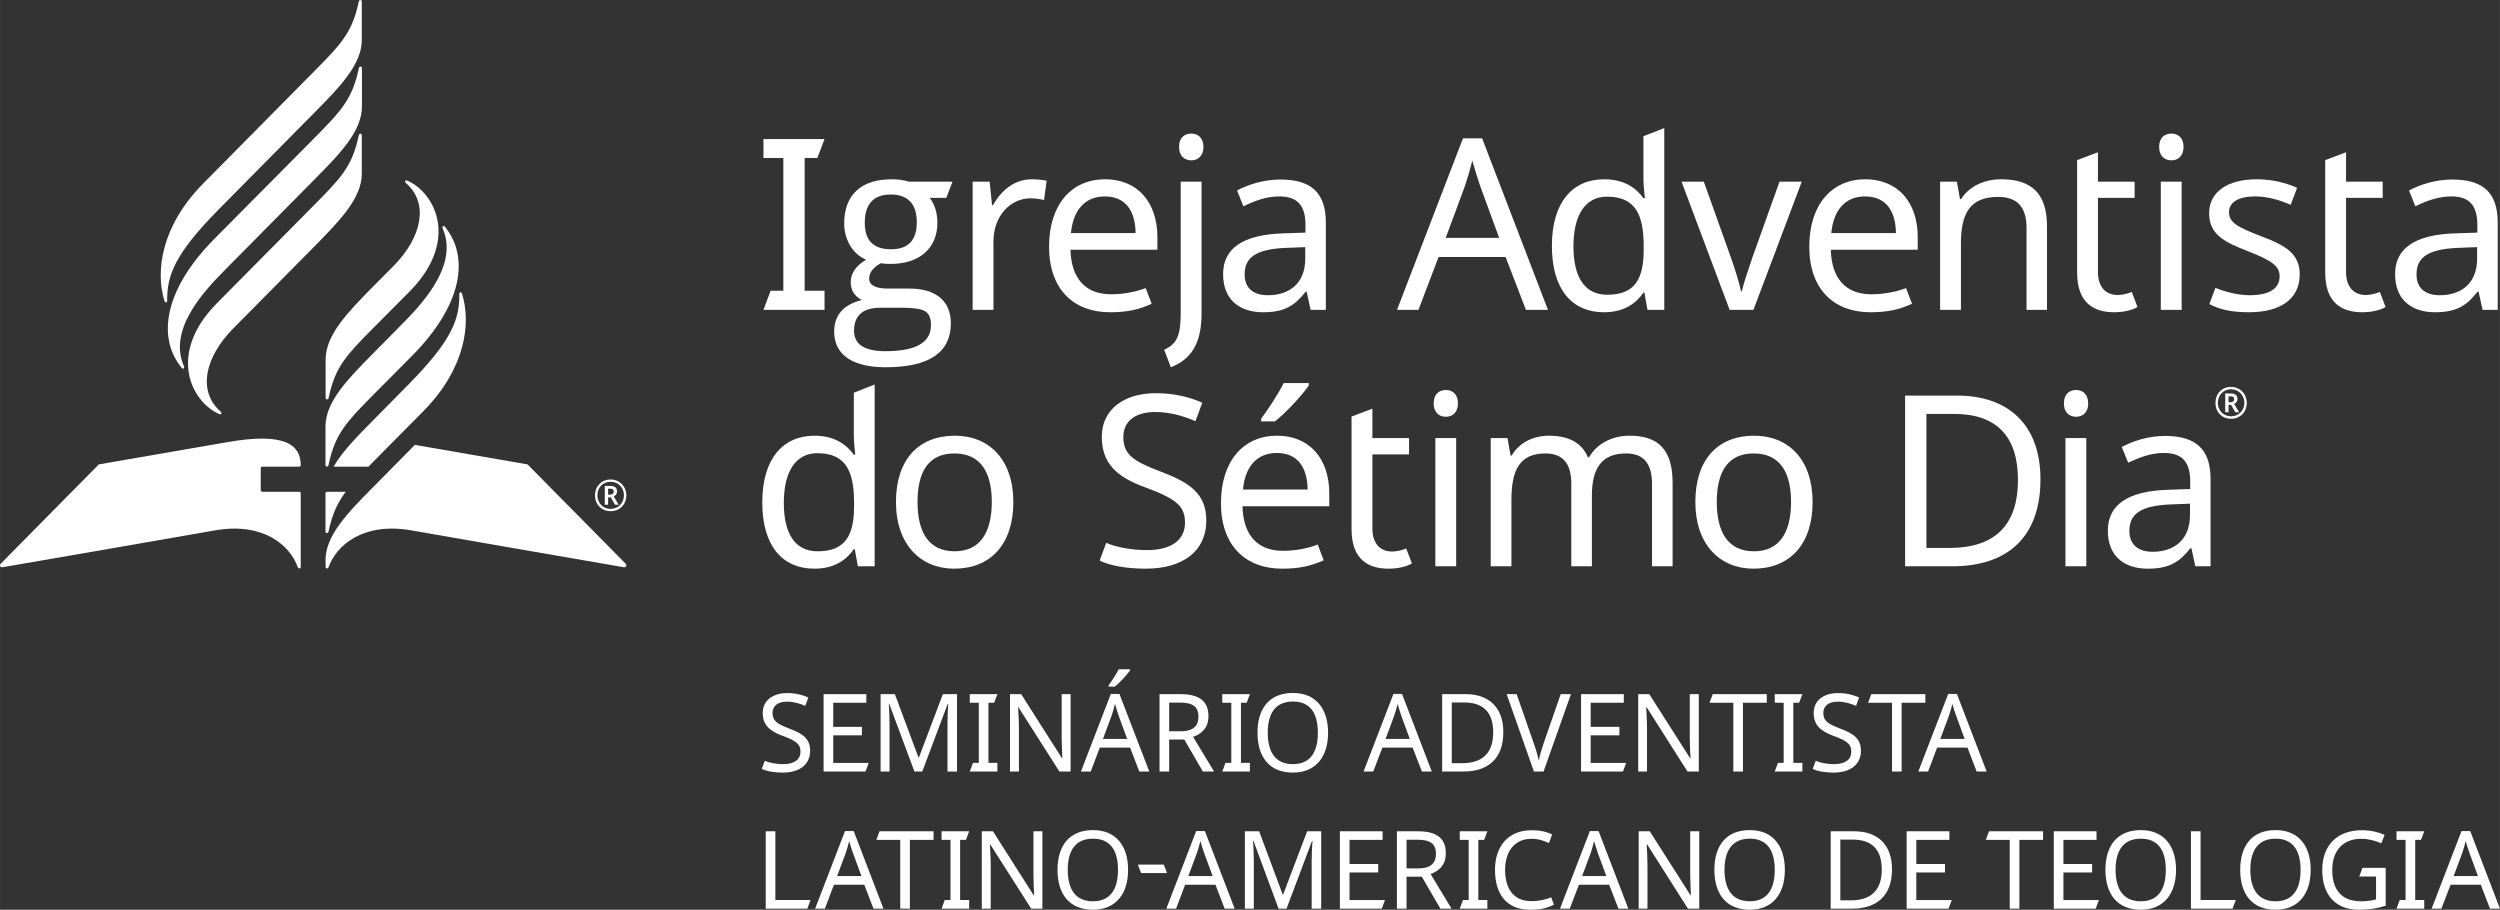 <?xml version="1.0" encoding="UTF-8"?>
<!DOCTYPE svg PUBLIC "-//W3C//DTD SVG 1.1//EN" "http://www.w3.org/Graphics/SVG/1.1/DTD/svg11.dtd">
<!-- Creator: CorelDRAW X7 -->
<svg xmlns="http://www.w3.org/2000/svg" xml:space="preserve" width="210mm" height="76.418mm" version="1.1" style="shape-rendering:geometricPrecision; text-rendering:geometricPrecision; image-rendering:optimizeQuality; fill-rule:evenodd; clip-rule:evenodd"
viewBox="0 0 21000 7642"
 xmlns:xlink="http://www.w3.org/1999/xlink">
 <rect x="0" y="0" width="21000" height="7642" fill="#333333" stroke="none"/>
 <defs>
  <style type="text/css">
   <![CDATA[
    .fil1 {fill:white}
    .fil0 {fill:white;fill-rule:nonzero}
   ]]>
  </style>
 </defs>
 <g id="Camada_x0020_1">
  <g id="_2719835453552">
   <path class="fil0" d="M6576 6490c-72,0 -136,-11 -177,-31l25 -68c28,13 87,28 155,28 95,0 145,-40 145,-105 0,-63 -35,-91 -151,-133 -110,-41 -166,-92 -166,-193 0,-103 84,-166 205,-166 71,0 129,15 178,37l-26 70c-45,-19 -98,-35 -153,-35 -80,0 -122,38 -122,95 0,65 36,91 140,131 114,42 176,85 176,187 0,115 -89,183 -229,183z"/>
   <polygon class="fil0" points="6918,6481 6918,5831 7277,5831 7277,5903 6999,5903 6999,6106 7240,6106 7240,6177 6999,6177 6999,6409 7297,6409 7270,6481 "/>
   <path class="fil0" d="M7469 5911l-3 0c3,38 6,107 6,176l0 394 -75 0 0 -650 120 0 198 532 4 0 201 -532 119 0 0 650 -80 0 0 -400c0,-62 3,-130 6,-169l-4 0 -214 569 -66 0 -212 -570z"/>
   <polygon class="fil0" points="8146,6481 8173,6408 8222,6408 8222,5903 8146,5903 8146,5831 8378,5831 8351,5903 8303,5903 8303,6408 8378,6408 8378,6481 "/>
   <path class="fil0" d="M8899 6481l-344 -540 -3 0c2,43 7,110 7,177l0 363 -75 0 0 -650 94 0 342 538 4 0c-2,-29 -6,-112 -6,-171l0 -367 75 0 0 650 -94 0z"/>
   <path class="fil0" d="M9493 5631c-23,34 -87,104 -129,137l-52 0 0 -11c26,-34 64,-94 85,-135l96 0 0 9zm-97 379c-5,-14 -24,-74 -30,-97 -9,37 -21,77 -28,97l-73 197 203 0 -72 -197zm97 270l-255 0 -76 201 -82 0 251 -652 72 0 251 652 -84 0 -77 -201z"/>
   <path class="fil0" d="M9821 5902l0 241 96 0c104,0 150,-42 150,-123 0,-85 -49,-118 -155,-118l-91 0zm330 114c0,104 -64,151 -129,174l176 291 -94 0 -156 -269 -127 0 0 269 -81 0 0 -650 177 0c159,0 234,61 234,185z"/>
   <polygon class="fil0" points="10267,6481 10294,6408 10343,6408 10343,5903 10267,5903 10267,5831 10499,5831 10472,5903 10424,5903 10424,6408 10499,6408 10499,6481 "/>
   <path class="fil0" d="M10860 6419c146,0 210,-100 210,-264 0,-164 -64,-262 -209,-262 -146,0 -212,98 -212,262 0,164 66,264 211,264zm0 71c-201,0 -297,-135 -297,-336 0,-199 96,-333 298,-333 192,0 295,132 295,334 0,201 -103,335 -296,335z"/>
   <path class="fil0" d="M11770 6010c-5,-14 -24,-74 -30,-97 -9,37 -21,77 -28,97l-73 197 203 0 -72 -197zm96 270l-254 0 -77 201 -81 0 251 -652 72 0 250 652 -83 0 -78 -201z"/>
   <path class="fil0" d="M12300 5901l-105 0 0 510 87 0c173,0 261,-88 261,-259 0,-172 -88,-251 -243,-251zm-7 580l-179 0 0 -650 198 0c193,0 316,110 316,319 0,219 -124,331 -335,331z"/>
   <path class="fil0" d="M12966 6481l-81 0 -229 -650 84 0 145 417c19,53 32,99 41,142 8,-43 21,-89 40,-144l144 -415 86 0 -230 650z"/>
   <polygon class="fil0" points="13281,6481 13281,5831 13640,5831 13640,5903 13362,5903 13362,6106 13603,6106 13603,6177 13362,6177 13362,6409 13660,6409 13633,6481 "/>
   <path class="fil0" d="M14175 6481l-343 -540 -4 0c3,43 7,110 7,177l0 363 -74 0 0 -650 93 0 343 538 4 0c-2,-29 -7,-112 -7,-171l0 -367 76 0 0 650 -95 0z"/>
   <polygon class="fil0" points="14560,6481 14560,5903 14360,5903 14387,5831 14841,5831 14841,5903 14641,5903 14641,6481 "/>
   <polygon class="fil0" points="14908,6481 14935,6408 14983,6408 14983,5903 14908,5903 14908,5831 15140,5831 15113,5903 15064,5903 15064,6408 15140,6408 15140,6481 "/>
   <path class="fil0" d="M15403 6490c-72,0 -136,-11 -176,-31l25 -68c28,13 86,28 154,28 96,0 145,-40 145,-105 0,-63 -35,-91 -151,-133 -110,-41 -165,-92 -165,-193 0,-103 83,-166 205,-166 70,0 128,15 177,37l-26 70c-45,-19 -97,-35 -153,-35 -80,0 -122,38 -122,95 0,65 36,91 141,131 113,42 175,85 175,187 0,115 -89,183 -229,183z"/>
   <polygon class="fil0" points="15893,6481 15893,5903 15692,5903 15719,5831 16173,5831 16173,5903 15974,5903 15974,6481 "/>
   <path class="fil0" d="M16431 6010c-6,-14 -25,-74 -31,-97 -9,37 -21,77 -28,97l-73 197 204 0 -72 -197zm96 270l-255 0 -76 201 -82 0 251 -652 73 0 250 652 -84 0 -77 -201z"/>
   <polygon class="fil0" points="6432,6983 6513,6983 6513,7560 6808,7560 6782,7633 6432,7633 "/>
   <path class="fil0" d="M7164 7163c-6,-15 -25,-75 -31,-98 -9,38 -21,77 -28,98l-73 196 204 0 -72 -196zm96 269l-255 0 -76 201 -82 0 251 -652 73 0 250 652 -84 0 -77 -201z"/>
   <polygon class="fil0" points="7562,7633 7562,7055 7361,7055 7388,6983 7842,6983 7842,7055 7643,7055 7643,7633 "/>
   <polygon class="fil0" points="7909,7633 7936,7560 7984,7560 7984,7055 7909,7055 7909,6983 8141,6983 8114,7055 8065,7055 8065,7560 8141,7560 8141,7633 "/>
   <path class="fil0" d="M8662 7633l-344 -540 -3 0c2,43 7,110 7,177l0 363 -75 0 0 -650 94 0 342 538 4 0c-2,-29 -6,-112 -6,-171l0 -367 75 0 0 650 -94 0z"/>
   <polygon class="fil0" points="9558,7263 9776,7263 9803,7334 9585,7334 "/>
   <path class="fil0" d="M10114 7163c-6,-15 -25,-75 -31,-98 -9,38 -21,77 -28,98l-73 196 204 0 -72 -196zm96 269l-255 0 -76 201 -82 0 251 -652 73 0 250 652 -84 0 -77 -201z"/>
   <path class="fil0" d="M10529 7063l-4 0c4,38 7,107 7,176l0 394 -75 0 0 -650 120 0 198 532 3 0 202 -532 118 0 0 650 -80 0 0 -400c0,-62 4,-130 7,-169l-4 0 -214 569 -67 0 -211 -570z"/>
   <polygon class="fil0" points="11255,7633 11255,6983 11614,6983 11614,7055 11336,7055 11336,7258 11577,7258 11577,7329 11336,7329 11336,7561 11634,7561 11607,7633 "/>
   <path class="fil0" d="M11815 7054l0 241 96 0c105,0 151,-42 151,-123 0,-85 -50,-118 -155,-118l-92 0zm330 114c0,104 -64,151 -128,174l176 291 -94 0 -156 -269 -128 0 0 269 -81 0 0 -650 177 0c160,0 234,61 234,185z"/>
   <polygon class="fil0" points="12262,7633 12289,7560 12337,7560 12337,7055 12262,7055 12262,6983 12494,6983 12467,7055 12418,7055 12418,7560 12494,7560 12494,7633 "/>
   <path class="fil0" d="M12643 7308c0,161 74,262 221,262 56,0 125,-13 166,-33l23 63c-70,33 -117,41 -195,42l-7 0c-196,-1 -293,-131 -293,-335 0,-196 109,-333 308,-333 66,0 123,11 172,36l-27 72c-40,-19 -88,-36 -146,-36 -137,0 -222,99 -222,262z"/>
   <path class="fil0" d="M13421 7163c-5,-15 -24,-75 -31,-98 -9,38 -20,77 -27,98l-73 196 203 0 -72 -196zm96 269l-254 0 -77 201 -82 0 251 -652 73 0 250 652 -83 0 -78 -201z"/>
   <path class="fil0" d="M14179 7633l-343 -540 -4 0c3,43 7,110 7,177l0 363 -74 0 0 -650 93 0 343 538 3 0c-1,-29 -6,-112 -6,-171l0 -367 76 0 0 650 -95 0z"/>
   <path class="fil0" d="M15565 7053l-106 0 0 510 88 0c173,0 260,-88 260,-259 0,-172 -88,-251 -242,-251zm-8 580l-179 0 0 -650 198 0c194,0 317,110 317,319 0,219 -124,331 -336,331z"/>
   <polygon class="fil0" points="16016,7633 16016,6983 16375,6983 16375,7055 16097,7055 16097,7258 16338,7258 16338,7329 16097,7329 16097,7561 16395,7561 16368,7633 "/>
   <polygon class="fil0" points="16882,7633 16882,7055 16681,7055 16708,6983 17162,6983 17162,7055 16963,7055 16963,7633 "/>
   <polygon class="fil0" points="17252,7633 17252,6983 17611,6983 17611,7055 17333,7055 17333,7258 17574,7258 17574,7329 17333,7329 17333,7561 17631,7561 17604,7633 "/>
   <polygon class="fil0" points="18404,6983 18485,6983 18485,7560 18781,7560 18754,7633 18404,7633 "/>
   <path class="fil0" d="M20040 7290l0 318c-68,23 -134,33 -221,34l-6 0c-199,-1 -306,-129 -306,-334 0,-203 122,-334 333,-334 72,0 136,15 191,39l-27 71c-46,-20 -108,-38 -169,-38 -154,0 -244,100 -244,262 0,156 70,263 242,263 57,0 94,-7 126,-16l0 -192 -141 0 27 -73 195 0z"/>
   <polygon class="fil0" points="20131,7633 20158,7560 20207,7560 20207,7055 20131,7055 20131,6983 20364,6983 20337,7055 20288,7055 20288,7560 20364,7560 20364,7633 "/>
   <polygon class="fil0" points="6413,2603 6473,2442 6580,2442 6580,1327 6413,1327 6413,1168 6926,1168 6866,1327 6759,1327 6759,2442 6926,2442 6926,2603 "/>
   <path class="fil0" d="M7701 1869c0,-156 -74,-235 -219,-235 -145,0 -218,81 -218,237 0,149 73,223 220,223 145,0 217,-76 217,-225zm119 862c0,-58 -16,-96 -48,-116 -33,-20 -97,-30 -192,-30l-183 0c-149,0 -223,64 -223,195 0,112 88,170 262,170 257,0 384,-72 384,-219zm-813 55c0,-139 78,-228 233,-266 -62,-30 -94,-82 -94,-150 0,-75 44,-137 129,-189 -121,-50 -184,-179 -184,-304 0,-251 155,-371 397,-371 56,0 103,6 145,20l368 0 -52 136 -139 0c42,57 64,127 64,209 0,223 -161,346 -392,346 -36,0 -63,-2 -83,-6 -66,36 -98,80 -98,130 0,55 54,83 157,83l181 0c215,0 348,98 348,291 0,247 -183,370 -549,370 -248,0 -431,-86 -431,-299z"/>
   <path class="fil0" d="M8792 1518l-22 162c-34,-8 -80,-14 -115,-14 -165,0 -310,145 -310,362l0 575 -175 0 0 -1077 143 0 20 197 8 0c67,-119 176,-217 326,-217 39,0 89,4 125,12z"/>
   <path class="fil0" d="M8996 1958l543 0c-2,-183 -82,-308 -258,-308 -167,0 -267,115 -285,308zm726 34l0 106 -730 0c6,243 128,374 340,374 104,0 209,-20 292,-52l50 132c-109,49 -205,71 -350,71 -304,0 -512,-191 -512,-551 0,-353 188,-566 471,-566 272,0 439,193 439,486z"/>
   <path class="fil0" d="M10008 1122c53,0 101,34 101,112 0,77 -48,113 -101,113 -58,0 -104,-36 -104,-113 0,-78 46,-112 104,-112zm-229 1816c114,-52 139,-128 139,-319l0 -1093 175 0 0 1103c0,211 -55,378 -258,456l-56 -147z"/>
   <path class="fil0" d="M10807 2082c-267,10 -352,87 -352,223 0,121 79,175 195,175 179,0 314,-98 314,-307l0 -97 -157 6zm330 -213l0 734 -128 0 -33 -153 -8 0c-94,119 -179,173 -358,173 -193,0 -336,-101 -336,-320 0,-215 163,-333 511,-343l181 -6 0 -65c0,-178 -82,-239 -221,-239 -111,0 -213,40 -300,83l-54 -133c94,-50 225,-92 364,-92 258,0 382,110 382,361z"/>
   <path class="fil0" d="M12434 1564c-12,-32 -53,-165 -67,-215 -20,82 -46,169 -62,215l-161 434 449 0 -159 -434zm213 595l-563 0 -169 444 -180 0 554 -1441 161 0 553 1441 -185 0 -171 -444z"/>
   <path class="fil0" d="M13807 2100l0 -32c0,-267 -71,-416 -308,-416 -189,0 -282,163 -282,418 0,257 93,406 284,406 225,0 306,-124 306,-376zm-771 -34c0,-369 175,-560 439,-560 165,0 265,70 330,158l12 0c-4,-34 -12,-118 -12,-158l0 -362 175 -68 0 1527 -141 0 -26 -145 -8 0c-63,92 -165,165 -332,165 -264,0 -437,-187 -437,-557z"/>
   <path class="fil0" d="M14125 1526l187 0 227 635c31,88 73,219 85,285l8 0c14,-66 60,-199 89,-285l227 -635 187 0 -406 1077 -200 0 -404 -1077z"/>
   <path class="fil0" d="M15383 1958l543 0c-2,-183 -82,-308 -259,-308 -167,0 -266,115 -284,308zm726 34l0 106 -730 0c6,243 127,374 340,374 103,0 209,-20 292,-52l50 132c-109,49 -205,71 -350,71 -304,0 -513,-191 -513,-551 0,-353 189,-566 471,-566 273,0 440,193 440,486z"/>
   <path class="fil0" d="M17195 1901l0 702 -172 0 0 -689c0,-173 -76,-260 -239,-260 -236,0 -312,139 -312,390l0 559 -175 0 0 -1077 141 0 26 146 10 0c70,-112 201,-166 336,-166 254,0 385,118 385,395z"/>
   <path class="fil0" d="M17907 2452l48 127c-38,24 -114,44 -195,44 -167,0 -312,-73 -312,-334l0 -944 175 -66 0 247 308 0 0 136 -308 0 0 623c0,131 69,193 167,193 39,0 93,-14 117,-26z"/>
   <path class="fil0" d="M18326 2603l-175 0 0 -1077 175 0 0 1077zm16 -1369c0,77 -48,113 -101,113 -58,0 -104,-36 -104,-113 0,-78 46,-112 104,-112 53,0 101,34 101,112z"/>
   <path class="fil0" d="M18892 2623c-149,0 -252,-24 -333,-69l51 -136c70,30 185,62 286,62 177,0 253,-62 253,-159 0,-80 -54,-128 -262,-209 -207,-80 -330,-144 -330,-321 0,-183 161,-285 399,-285 129,0 241,28 340,72l-54 143c-91,-41 -195,-71 -298,-71 -143,0 -220,51 -220,131 0,90 69,126 274,205 203,76 320,147 320,319 0,209 -165,318 -426,318z"/>
   <path class="fil0" d="M19991 2452l48 127c-38,24 -113,44 -195,44 -167,0 -312,-73 -312,-334l0 -944 175 -66 0 247 308 0 0 136 -308 0 0 623c0,131 70,193 167,193 40,0 94,-14 117,-26z"/>
   <path class="fil0" d="M20651 2082c-266,10 -352,87 -352,223 0,121 80,175 195,175 179,0 314,-98 314,-307l0 -97 -157 6zm330 -213l0 734 -127 0 -34 -153 -8 0c-93,119 -179,173 -358,173 -192,0 -335,-101 -335,-320 0,-215 162,-333 510,-343l181 -6 0 -65c0,-178 -81,-239 -220,-239 -112,0 -213,40 -301,83l-53 -133c93,-50 224,-92 363,-92 259,0 382,110 382,361z"/>
   <path class="fil0" d="M7174 4255l0 -32c0,-267 -71,-416 -308,-416 -189,0 -282,163 -282,418 0,257 93,406 284,406 225,0 306,-125 306,-376zm-771 -34c0,-370 175,-561 439,-561 165,0 265,71 330,159l12 0c-4,-34 -12,-119 -12,-159l0 -361 175 -69 0 1527 -141 0 -26 -144 -8 0c-63,92 -165,164 -332,164 -264,0 -437,-187 -437,-556z"/>
   <path class="fil0" d="M8019 4631c214,0 312,-159 312,-414 0,-255 -98,-408 -314,-408 -217,0 -310,153 -310,408 0,255 95,414 312,414zm-4 146c-282,0 -489,-203 -489,-560 0,-356 189,-557 495,-557 288,0 491,201 491,557 0,357 -193,560 -497,560z"/>
   <path class="fil0" d="M9626 4777c-159,0 -300,-24 -389,-68l55 -149c62,28 191,61 342,61 211,0 320,-89 320,-231 0,-141 -77,-201 -334,-296 -242,-88 -365,-203 -365,-426 0,-227 185,-365 453,-365 155,0 284,32 391,80l-57 155c-100,-43 -215,-77 -338,-77 -177,0 -268,85 -268,209 0,145 79,203 310,290 250,94 387,188 387,413 0,256 -197,404 -507,404z"/>
   <path class="fil0" d="M10994 3238c-50,75 -191,229 -285,302l-115 0 0 -24c58,-75 143,-207 189,-298l211 0 0 20zm-553 874l543 0c-2,-183 -82,-307 -259,-307 -167,0 -266,114 -284,307zm725 34l0 107 -729 0c6,243 127,374 340,374 103,0 209,-20 292,-53l50 133c-110,48 -205,70 -350,70 -304,0 -513,-191 -513,-550 0,-354 189,-567 471,-567 273,0 439,193 439,486z"/>
   <path class="fil0" d="M11812 4607l48 126c-38,24 -113,44 -195,44 -167,0 -312,-72 -312,-333l0 -945 175 -66 0 247 308 0 0 137 -308 0 0 623c0,130 70,193 167,193 40,0 93,-14 117,-26z"/>
   <path class="fil0" d="M12232 4757l-175 0 0 -1077 175 0 0 1077zm15 -1368c0,76 -47,112 -101,112 -58,0 -103,-36 -103,-112 0,-78 45,-113 103,-113 54,0 101,35 101,113z"/>
   <path class="fil0" d="M14050 4056l0 701 -173 0 0 -693c0,-169 -70,-255 -217,-255 -206,0 -288,124 -288,354l0 594 -173 0 0 -693c0,-169 -69,-255 -218,-255 -215,0 -285,139 -285,390l0 558 -174 0 0 -1077 141 0 26 147 9 0c66,-113 187,-167 314,-167 163,0 275,58 326,181l10 0c72,-123 203,-181 342,-181 241,0 360,119 360,396z"/>
   <path class="fil0" d="M14733 4631c215,0 312,-159 312,-414 0,-255 -97,-408 -314,-408 -216,0 -310,153 -310,408 0,255 96,414 312,414zm-4 146c-282,0 -488,-203 -488,-560 0,-356 188,-557 494,-557 289,0 491,201 491,557 0,357 -193,560 -497,560z"/>
   <path class="fil0" d="M16415 3477l-233 0 0 1126 193 0c383,0 576,-193 576,-571 0,-382 -195,-555 -536,-555zm-16 1280l-396 0 0 -1434 437 0c428,0 700,243 700,703 0,484 -274,731 -741,731z"/>
   <path class="fil0" d="M17525 4757l-175 0 0 -1077 175 0 0 1077zm16 -1368c0,76 -47,112 -101,112 -58,0 -103,-36 -103,-112 0,-78 45,-113 103,-113 54,0 101,35 101,113z"/>
   <path class="fil0" d="M18239 4237c-267,10 -352,86 -352,223 0,120 80,175 195,175 179,0 314,-99 314,-308l0 -96 -157 6zm330 -213l0 733 -128 0 -33 -152 -8 0c-94,118 -179,172 -358,172 -193,0 -336,-100 -336,-319 0,-215 163,-334 511,-344l181 -6 0 -64c0,-179 -82,-239 -221,-239 -111,0 -212,40 -300,82l-54 -132c94,-51 225,-93 364,-93 258,0 382,111 382,362z"/>
   <path class="fil0" d="M18737 3379c18,0 30,-10 30,-26 0,-16 -10,-24 -30,-24l-17 0 0 50 17 0zm-45 -74l45 0c40,0 58,16 58,48 0,22 -14,34 -28,40l42 70 -32 0 -36 -62 -21 0 0 62 -28 0 0 -158zm161 80c0,-62 -46,-115 -112,-115 -65,0 -111,49 -111,115 0,62 46,112 111,112 62,0 112,-46 112,-112zm-243 0c0,-78 54,-135 131,-135 74,0 132,57 132,135 0,76 -56,133 -132,133 -77,0 -131,-57 -131,-133z"/>
   <path class="fil0" d="M2734 4463c0,20 23,20 26,0 30,-143 74,-239 144,-332l-157 0c-7,0 -13,6 -13,13l0 319zm1148 -1992c-6,-21 -24,-22 -24,0 2,207 -57,385 -432,764l-296 300c-135,136 -256,260 -328,385l293 0c11,-11 23,-23 34,-35l426 -430c354,-358 403,-737 327,-984zm-397 1266l-355 359c-215,217 -396,405 -396,610l1 57c0,15 19,17 25,1 66,-183 288,-379 694,-309 0,0 1772,309 1787,310 18,2 26,-15 15,-29 -7,-8 -825,-835 -825,-835l-946 -164zm-1282 394c-7,0 -13,-6 -13,-13l0 -185c0,-7 6,-13 13,-13l310 0c7,0 13,-6 13,-13 -1,-167 -125,-280 -622,-192l-1074 186c0,0 -818,827 -825,835 -11,14 -3,31 15,29 15,-1 1787,-310 1787,-310 406,-70 628,126 694,309 6,16 25,14 25,-1 0,-12 0,-619 0,-619 0,-7 -5,-13 -12,-13l-311 0zm-495 -2591c-354,358 -403,737 -328,984 7,21 25,22 24,0 -1,-207 58,-385 432,-764l808 -817c215,-217 395,-404 395,-609l0 -319c0,-20 -22,-20 -26,0 -53,260 -156,363 -368,578l-937 947zm1332 -645l0 -322c0,-19 -22,-19 -26,0 -53,261 -156,366 -368,581l-849 856c-411,417 -483,819 -273,1078 14,18 29,7 20,-14 -139,-316 193,-652 351,-812l750 -758c215,-217 395,-404 395,-609zm-1219 1653c-412,417 -223,819 17,929 21,10 30,-7 14,-21 -193,-169 -134,-453 108,-698l684 -691c215,-218 395,-405 395,-610l0 -319c0,-20 -22,-20 -26,0 -53,261 -156,363 -368,578l-824 832zm913 1035l0 322c0,19 22,19 26,0 53,-261 156,-366 368,-581l337 -339c412,-417 483,-819 274,-1078 -14,-18 -29,-7 -20,14 138,316 -194,652 -352,812l-238 241c-215,217 -395,404 -395,609zm395 -821c-212,215 -315,317 -368,578 -4,20 -26,20 -26,0l0 -319c0,-205 180,-392 395,-610l173 -174c242,-245 301,-529 108,-698 -16,-14 -8,-31 13,-21 240,110 430,512 18,929l-313 315z"/>
   <path class="fil0" d="M5125 4155c19,0 30,-10 30,-26 0,-17 -9,-24 -30,-24l-17 0 0 50 17 0zm-45 -73l46 0c39,0 57,15 57,47 0,22 -14,35 -28,41l42 70 -31 0 -36 -62 -22 0 0 62 -28 0 0 -158zm161 79c0,-63 -47,-114 -112,-114 -65,0 -111,48 -111,114 0,63 46,114 111,114 62,0 112,-48 112,-114zm-243 0c0,-77 55,-133 131,-133 73,0 132,56 132,133 0,77 -55,133 -132,133 -76,0 -131,-56 -131,-133z"/>
   <path class="fil1" d="M9181 7642c193,-1 295,-134 295,-335 0,-202 -102,-334 -295,-334 -201,0 -298,134 -298,333 0,201 96,335 296,336l2 0zm210 -335c0,164 -65,264 -211,264 -145,0 -211,-100 -211,-264 0,-164 66,-262 212,-262 145,0 210,98 210,262z"/>
   <path class="fil1" d="M14699 7642c192,-1 294,-134 294,-335 0,-202 -102,-334 -295,-334 -201,0 -297,134 -297,333 0,201 96,335 295,336l3 0zm209 -335c0,164 -65,264 -210,264 -145,0 -212,-100 -212,-264 0,-164 67,-262 212,-262 145,0 210,98 210,262z"/>
   <path class="fil1" d="M18279 7307c0,-202 -103,-334 -296,-334 -201,0 -297,134 -297,333 0,201 96,335 295,336l3 0c192,-1 295,-134 295,-335zm-296 -262c145,0 210,98 210,262 0,164 -65,264 -210,264 -145,0 -212,-100 -212,-264 0,-164 67,-262 212,-262z"/>
   <path class="fil1" d="M19410 7307c0,-202 -102,-334 -295,-334 -201,0 -297,134 -297,333 0,201 96,335 295,336l3 0c192,-1 294,-134 294,-335zm-85 0c0,164 -65,264 -210,264 -145,0 -212,-100 -212,-264 0,-164 67,-262 212,-262 145,0 210,98 210,262z"/>
   <path class="fil1" d="M20585 7432l254 0 77 201 84 0 -250 -652 -73 0 -251 652 82 0 77 -201zm26 -73l73 -196c8,-21 19,-60 28,-98 6,23 25,83 31,98l72 196 -204 0z"/>
  </g>
 </g>
</svg>
